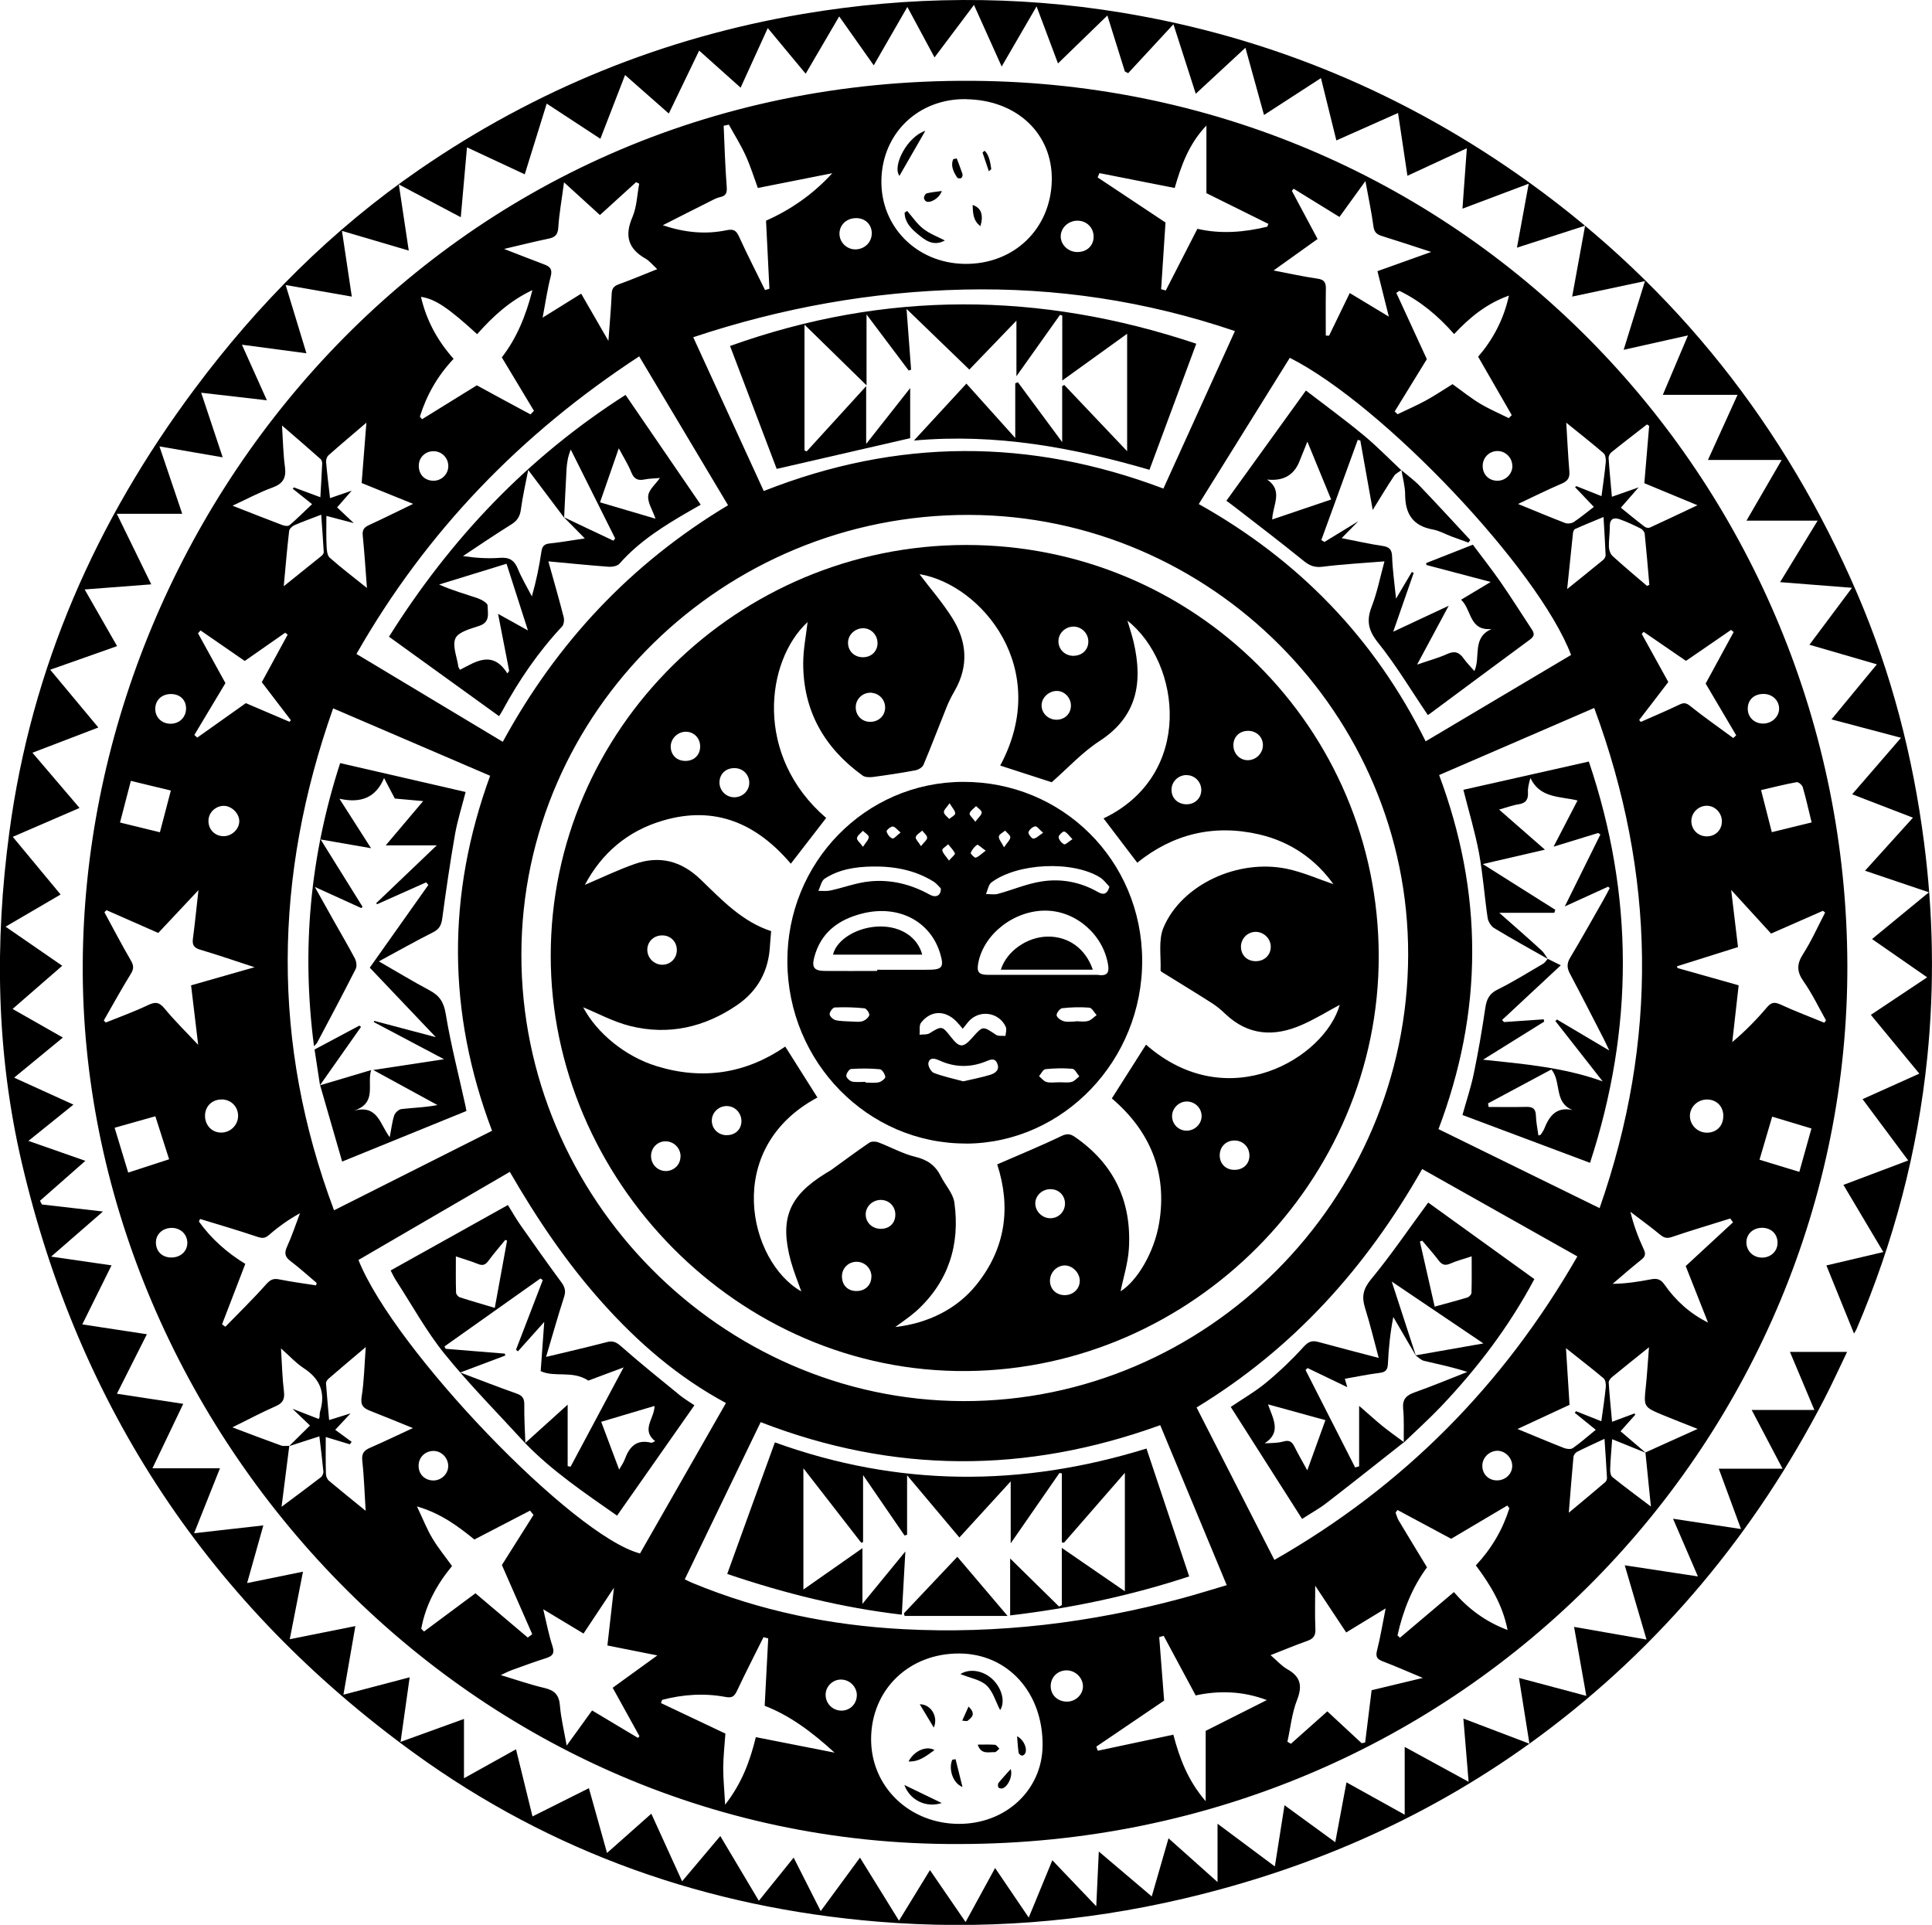 <?xml version="1.0" encoding="UTF-8"?>
<svg id="Ebene_1" xmlns="http://www.w3.org/2000/svg" viewBox="0 0 212.03 211.25">
  <path d="M105.2,202.38c-55.06.22-96.36-46.87-96.12-96.55.24-49.31,39.42-97.38,97.7-96.96,54.56.4,95.79,44.95,95.96,96.97.17,51.52-41.68,96.52-97.53,96.54ZM31.75,158.67c-.27,2.13-.54,4.26-.85,6.7,1.61-1.2,2.97-2.21,4.31-3.24.17-.13.3-.43.28-.64-.12-1.26-.28-2.51-.44-3.85-1.2.39-2.26.73-3.32,1.07.7-.69,1.39-1.38,2.29-2.26-.71-.68-1.37-1.31-1.92-1.84.88.34,1.88.73,2.88,1.12.07-.15.09-.18.09-.22.02-.21,0-.43.07-.63.59-2.02,0-3.54-1.77-4.7-.86-.56-1.57-1.34-2.53-2.19.11,1.78.14,3.25.32,4.69.1.83-.07,1.28-.88,1.64-1.58.69-3.1,1.51-4.78,2.33,1.89.71,3.61,1.37,5.34,1.99.27.1.61.03.91.04ZM180.57,159.41c1.85-.84,3.71-1.67,5.74-2.59-1.43-.57-2.62-1.02-3.79-1.51-2.16-.9-2.14-.9-1.89-3.2.14-1.31.21-2.63.34-4.25-1.51,1.22-2.79,2.23-4.05,3.27-.18.15-.39.41-.37.61.09,1.4.23,2.79.37,4.3.94-.35,1.7-.63,2.47-.92.02.05.05.1.07.15-.53.6-1.06,1.19-1.61,1.81.99.84,1.88,1.61,2.76,2.36-1.16-.47-2.33-.94-3.68-1.49-.09,1.26-.19,2.28-.22,3.3-.01.29.05.71.25.86,1.32,1.06,2.68,2.06,4.22,3.23-.22-2.16-.41-4.04-.6-5.93ZM105.67,153.77c26.74.08,48.8-22.02,48.87-48.96.07-26.43-21.67-48.22-48.18-48.3-26.98-.08-49.1,21.62-49.14,48.22-.05,26.72,21.92,48.95,48.45,49.04ZM36.56,77.74c-6.53,18.49-6.8,36.7.1,55.09,5.92-2.98,11.63-5.85,17.34-8.73-4.93-13.02-4.97-25.92-.21-38.96-5.73-2.46-11.39-4.89-17.23-7.4ZM75.15,173.33c.35.17.6.3.85.4,7.41,3.07,15.16,4.65,23.13,5.07,10.35.55,20.54-.68,30.55-3.38,1.63-.44,3.25-.95,4.95-1.45-2.49-5.98-4.91-11.81-7.3-17.56-14.76,5.35-29.28,5.31-43.85-.33-2.78,5.76-5.55,11.48-8.33,17.25ZM135.52,36.33c-9.77-3.31-19.64-4.78-29.76-4.55-10.12.23-19.97,2-29.68,5.23,2.62,5.73,5.18,11.3,7.74,16.88,14.66-5.79,29.17-5.82,43.86-.27,2.61-5.75,5.19-11.43,7.85-17.29ZM172.42,71.88c-3.57-9.42-20.66-27.46-30.87-32.61-3.32,5.33-6.65,10.67-9.99,16.05,10.98,6.15,19.31,14.75,24.9,26.04,5.4-3.21,10.69-6.35,15.96-9.48ZM175.55,132.59c6.45-18.45,6.16-36.65-.59-54.89-5.75,2.49-11.36,4.91-17.02,7.36,2.35,6.32,3.64,12.74,3.63,19.4,0,6.69-1.31,13.13-3.7,19.46,5.89,2.89,11.73,5.75,17.68,8.67ZM173.11,137.89c-5.77-3.25-11.39-6.42-17.03-9.59-6.14,10.8-14.1,19.68-24.76,26.17,2.81,5.5,5.64,11.06,8.54,16.73,14.16-8.08,25.12-19.16,33.25-33.31ZM55.95,128.61c-5.57,3.24-11.1,6.46-16.61,9.67,3.91,9.84,23.56,30.31,30.9,32.21,3.13-5.48,6.26-10.96,9.43-16.51-5.29-2.85-9.68-6.66-13.6-11.05-3.91-4.37-7.16-9.2-10.12-14.32ZM55.18,81.41c5.93-10.88,14.04-19.55,24.72-25.96-3.24-5.43-6.49-10.87-9.75-16.34-13,8.5-23.38,19.24-31.03,32.66,5.41,3.25,10.74,6.45,16.07,9.65ZM105.31,181.47c-5.54-.04-9.67,3.95-9.71,9.35-.03,5.24,4.17,9.32,9.61,9.35,5.15.02,9.15-3.69,9.21-8.56.07-5.82-3.79-10.1-9.11-10.14ZM106.04,10.88c-5.25-.08-9.23,3.74-9.31,8.92-.08,5.09,3.88,9.07,9.1,9.16,5.41.09,9.49-3.81,9.6-9.16.1-5.11-3.82-8.83-9.39-8.91ZM149.45,191.31c.12-.02.25-.05.37-.07.23-1.89.47-3.78.71-5.74,1.76-.42,3.56-.85,5.62-1.35-1.65-.69-3.01-1.29-4.4-1.82-.62-.23-.8-.5-.63-1.18.37-1.45.61-2.94.95-4.63-1.56.95-2.91,1.77-4.33,2.64-1.14-1.72-2.24-3.38-3.4-5.13,0,1.69-.05,3.21.02,4.72.04.74-.2,1.09-.87,1.33-1.32.47-2.62,1.01-4.05,1.57.69.59,1.2,1.18,1.83,1.54,1.46.82,1.69,1.81,1.08,3.37-.57,1.45-.72,3.05-1.06,4.59.13.08.26.15.38.23,1.33-1.18,2.65-2.36,4-3.56,1.27,1.18,2.52,2.34,3.76,3.49ZM72.12,29.53c-.51-.47-.85-.91-1.3-1.16-1.9-1.09-2.29-2.52-1.41-4.55.48-1.12.51-2.44.74-3.66-.11-.06-.23-.11-.34-.17-1.32,1.2-2.65,2.4-3.97,3.61-1.25-1.14-2.47-2.25-3.94-3.59-.25,1.89-.53,3.42-.63,4.96-.05.82-.38,1.09-1.11,1.23-1.54.32-3.07.71-4.84,1.12,1.61.62,2.99,1.17,4.38,1.69.65.24.95.52.74,1.32-.37,1.41-.57,2.86-.89,4.53,1.55-.97,2.86-1.78,4.23-2.63.98,1.7,1.91,3.31,2.99,5.18.14-1.92.29-3.54.36-5.17.02-.6.25-.85.8-1.05,1.33-.48,2.64-1.03,4.19-1.65ZM67.38,174.25c-1.23,1.84-2.28,3.43-3.34,5.03-1.46-.88-2.85-1.71-4.42-2.66.36,1.5.6,2.79,1.01,4.03.28.86-.03,1.12-.76,1.35-1.25.39-2.49.86-3.72,1.3-.36.13-.7.31-1.19.54,1.75.53,3.27,1.06,4.82,1.42,1.09.26,1.58.77,1.67,1.92.11,1.38.45,2.74.74,4.4,1.08-1.49,1.96-2.71,2.79-3.86,1.77,1.06,3.4,2.03,5.03,3.01.06-.06.12-.12.17-.18-.98-1.78-1.97-3.56-2.94-5.32,1.62-1.17,3.16-2.29,4.9-3.55-1.98-.4-3.68-.73-5.48-1.09.23-2.06.46-4.03.72-6.34ZM139.75,29.68c1.78.34,3.3.68,4.83.9.74.1.94.41.93,1.11-.03,1.71-.01,3.42-.01,5.14.12,0,.24,0,.36.01.75-1.55,1.51-3.1,2.27-4.68,1.41.85,2.74,1.65,4.29,2.59-.46-1.83-.85-3.4-1.25-4.99,1.93-.69,3.77-1.35,5.9-2.11-2.03-.66-3.7-1.22-5.39-1.74-.56-.17-.86-.4-.95-1.06-.21-1.59-.55-3.15-.88-4.98-1.09,1.5-1.99,2.75-2.85,3.94-1.77-1.09-3.4-2.1-5.03-3.1l-.19.24c.93,1.75,1.87,3.5,2.82,5.28-1.58,1.13-3.13,2.23-4.85,3.47ZM190.81,108.15c-.24,2.12-.47,4.17-.7,6.22,1.43-1.21,2.67-2.47,3.81-3.82.5-.59.87-.59,1.52-.29,1.56.72,3.18,1.33,4.77,1.98.06-.08.13-.16.19-.25-.81-1.44-1.52-2.94-2.47-4.29-.76-1.08-.75-1.91-.04-3.01.92-1.44,1.62-3.02,2.41-4.54-.08-.06-.16-.13-.24-.19-1.9.83-3.8,1.67-5.69,2.5-1.41-1.54-2.8-3.06-4.38-4.79.28,2.31.51,4.28.75,6.27-2.29.72-4.5,1.42-6.7,2.11.02.06.04.13.06.19,2.19.62,4.37,1.24,6.69,1.89ZM27.93,106.15c-2.18-.71-4.05-1.36-5.95-1.92-.68-.2-.9-.5-.81-1.2.23-1.7.39-3.4.61-5.34-1.59,1.69-3.02,3.22-4.41,4.7-1.95-.86-3.82-1.68-5.68-2.5-.08.08-.15.15-.23.23.96,1.76,1.88,3.54,2.89,5.27.33.56.36.93,0,1.5-1.03,1.67-1.98,3.4-2.96,5.11.07.07.15.15.22.22,1.54-.62,3.1-1.18,4.59-1.89.79-.38,1.24-.4,1.85.34,1.09,1.33,2.33,2.54,3.7,4-.28-2.34-.53-4.4-.78-6.53,2.26-.64,4.43-1.26,6.94-1.98ZM156.61,172.01c-1.59,2.15-2.63,4.72-3.24,7.47.09.09.18.17.27.26,1.96-1.66,3.92-3.32,5.92-5.01,1.53,1.78,3.43,3.24,5.89,4.16-.54-2.77-1.89-4.96-3.48-7.09,1.72-1.84,2.94-3.92,3.68-6.27-.08-.1-.16-.2-.23-.3-2.08,1.23-4.17,2.47-6.16,3.65-1.94-1.04-3.92-2.1-5.89-3.16-.07.1-.14.19-.21.29.11.29.18.6.34.86,1,1.67,2.01,3.33,3.12,5.16ZM58.55,166.26c-.13-.16-.26-.31-.38-.47-2.02,1.05-4.04,2.1-6.11,3.17-1.78-1.45-3.69-2.88-6.3-3.63.63,1.32,1.07,2.45,1.68,3.48.63,1.06,1.42,2.02,2.17,3.06-1.67,2.02-2.9,4.27-3.38,6.88.1.1.2.2.3.31,1.91-1.42,3.83-2.84,5.65-4.2,1.84,1.55,3.79,3.2,5.74,4.86.16-.12.33-.25.49-.37-1.13-2.57-2.26-5.14-3.33-7.59,1.14-1.8,2.3-3.65,3.47-5.5ZM52.37,36.68c-3.18-2.91-4.63-3.88-6.17-4.1.6,2.6,1.83,4.84,3.58,6.8-1.79,1.9-2.96,4-3.7,6.34.08.1.16.2.24.29,2.03-1.26,4.06-2.51,6.01-3.72,1.94,1.06,3.91,2.13,5.89,3.19.13-.13.25-.26.38-.39-1.16-1.93-2.32-3.85-3.53-5.87,1.62-2.07,2.65-4.57,3.36-7.38-2.5,1.18-4.36,2.91-6.06,4.83ZM159.59,36.67c-1.74-1.98-3.68-3.62-6.01-4.75-.11.07-.23.15-.34.22,1.12,2.43,2.23,4.85,3.35,7.28-1.11,1.81-2.32,3.77-3.53,5.74.11.1.21.2.32.3,1.04-.5,2.1-.96,3.11-1.51,1.02-.56,1.98-1.21,2.92-1.79,1.03.74,1.98,1.51,3.01,2.13,1.01.61,2.1,1.07,3.16,1.6.11-.11.22-.22.33-.33-1.21-2.1-2.42-4.21-3.69-6.41,1.57-1.82,2.79-4.02,3.38-6.71-2.46.88-4.3,2.39-6.01,4.22ZM132.42,13.76c-1.93,1.99-2.8,4.43-3.5,6.87-2.84-.56-5.55-1.1-8.26-1.63-.07.16-.13.31-.2.47,2.52,1.68,5.05,3.35,7.45,4.95-.16,2.42-.32,4.87-.48,7.32.17.05.34.09.51.14,1.15-2.25,2.31-4.49,3.47-6.77,2.57.6,5.13.38,7.67-.23.04-.1.08-.21.12-.31-2.3-1.14-4.6-2.28-6.8-3.37v-7.44ZM79.99,13.68c-.19.04-.38.08-.57.12.1,2.21.16,4.43.33,6.64.05.63,0,1.02-.67,1.18-.27.06-.55.17-.8.3-1.85.93-3.7,1.86-5.54,2.8,2.4.81,4.71,1.03,7.03.54.84-.17,1.07.12,1.38.8.89,1.95,1.87,3.85,2.81,5.77.16-.05.32-.09.48-.14-.12-2.46-.24-4.91-.37-7.47,2.66-1.18,5.15-2.88,7.27-5.21-2.74.54-5.47,1.08-8.17,1.62-.45-1.23-.83-2.46-1.36-3.61-.53-1.15-1.21-2.23-1.82-3.34ZM72.66,186.56c-.04.12-.08.24-.12.35,2.35,1.11,4.7,2.23,7.07,3.35-.08,1.21-.23,2.48-.24,3.76,0,1.25.13,2.5.21,4.04,1.86-2.38,2.74-4.83,3.37-7.41,2.82.56,5.6,1.1,8.64,1.7-2.49-2.28-4.95-4.1-7.67-5.14.14-2.58.26-4.99.39-7.4-.17-.04-.35-.09-.52-.13-.97,1.95-1.97,3.9-2.9,5.87-.29.61-.53.83-1.26.69-2.34-.44-4.67-.28-6.97.32ZM120.32,191.7c.05.15.11.29.16.44,2.73-.58,5.46-1.16,8.29-1.76.68,2.57,1.58,5.02,3.55,7.3v-7.72c2.23-1.12,4.47-2.25,6.71-3.38-2.66-1-5.27-1.06-7.81-.51-1.2-2.23-2.36-4.38-3.51-6.54-.16.05-.33.1-.49.14.19,2.42.38,4.83.54,6.97-2.52,1.71-4.98,3.37-7.43,5.04ZM36.99,55.68c.61.58,1.15,1.08,1.84,1.73-1.04-.27-1.88-.49-3.01-.79,0,1.25-.03,2.27.02,3.29.02.44.06,1.04.34,1.29,1.25,1.11,2.59,2.12,4.09,3.33-.16-2.14-.28-3.95-.46-5.75-.06-.6.12-.89.66-1.14,1.61-.74,3.19-1.53,4.87-2.34-1.93-.78-3.79-1.53-5.65-2.29.17-2.16.33-4.22.52-6.62-1.54,1.32-2.87,2.43-4.16,3.58-.18.16-.29.51-.26.76.11,1.27.27,2.53.43,3.94.79-.27,1.47-.51,2.38-.82-.62.7-1.08,1.23-1.6,1.83ZM38.59,158.24c-.07.09-.13.18-.2.27-.82-.25-1.64-.5-2.64-.8,0,1.52-.02,2.79.02,4.06,0,.26.15.59.34.75,1.26,1.06,2.55,2.09,4.02,3.29-.13-2.04-.18-3.78-.37-5.51-.09-.81.21-1.13.88-1.42,1.54-.67,3.05-1.4,4.67-2.15-1.65-.67-3.16-1.3-4.68-1.89-.75-.29-1.09-.61-.94-1.55.27-1.7.3-3.44.45-5.45-1.49,1.26-2.79,2.35-4.07,3.46-.15.13-.31.36-.29.53.09,1.3.22,2.59.34,4.02.83-.26,1.49-.46,2.35-.73-.61.66-1.06,1.14-1.68,1.8.65.47,1.22.89,1.79,1.31ZM190.19,134.15c-.1-.14-.2-.28-.3-.42-2.13.67-4.27,1.3-6.38,2.02-.56.19-.87.12-1.31-.24-1.06-.88-2.18-1.68-3.27-2.52.35,1.46.86,2.81,1.46,4.11.25.53.17.81-.27,1.16-1.07.85-2.1,1.75-3.14,2.64,1.46-.02,2.82-.23,4.18-.49.65-.13,1.08-.05,1.51.57,1.22,1.75,2.78,3.17,4.78,4.17-.84-2.13-1.68-4.26-2.45-6.2,1.77-1.64,3.48-3.21,5.18-4.79ZM34.69,141.07c.02-.09.04-.18.06-.27-.95-.8-1.87-1.64-2.86-2.39-.63-.47-.71-.9-.38-1.61.54-1.18.95-2.43,1.41-3.65-1.28.71-2.38,1.5-3.4,2.39-.45.39-.76.37-1.3.19-2.07-.7-4.17-1.31-6.26-1.95-.04.09-.09.19-.13.28,1.37,1.92,3.11,3.44,5.09,4.65-.86,2.24-1.71,4.43-2.55,6.63.12.09.24.18.36.27,1.5-1.54,3.05-3.05,4.48-4.66.45-.5.78-.67,1.42-.54,1.35.27,2.71.45,4.07.66ZM190.26,69.37c-.09-.08-.19-.16-.28-.24-1.67,1.15-3.34,2.3-4.95,3.4-1.57-1.08-3.11-2.14-4.65-3.19-.07.08-.14.16-.2.24.97,1.77,1.95,3.53,2.91,5.27-1.07,1.4-2.13,2.79-3.2,4.17.06.07.12.14.18.21,1.42-.63,2.85-1.23,4.24-1.9.48-.23.74-.2,1.18.15,1.53,1.23,3.15,2.35,4.73,3.52.11-.1.21-.2.32-.3-1.14-1.93-2.28-3.86-3.35-5.68,1.02-1.89,2.05-3.77,3.07-5.65ZM31.77,79.23l.15-.19c-1.09-1.42-2.17-2.84-3.19-4.17.97-1.78,1.91-3.5,2.84-5.22-.09-.07-.18-.14-.27-.21-1.5,1.05-3.01,2.1-4.44,3.1-1.66-1.15-3.25-2.25-4.85-3.35-.09.1-.19.21-.28.31,1.02,1.86,2.05,3.71,3.01,5.47-1.14,1.9-2.27,3.8-3.41,5.69.11.1.21.19.32.29,1.78-1.26,3.56-2.52,5.33-3.78,1.54.66,3.16,1.35,4.78,2.04ZM177.88,55.72c.9.73,1.75,1.43,2.62,2.09.14.11.42.16.57.09,1.7-.78,3.38-1.58,5.22-2.45-2.06-.85-3.94-1.63-5.83-2.42.18-2.15.36-4.22.53-6.29-.08-.05-.16-.11-.24-.16-1.31,1.02-2.62,2.02-3.91,3.06-.17.14-.32.43-.3.65.09,1.37.23,2.73.36,4.23,1.02-.36,1.87-.66,2.93-1.03-.74.85-1.32,1.51-1.94,2.22ZM172.25,154.18c-1.96.91-3.78,1.75-5.71,2.65,1.83.75,3.46,1.44,5.11,2.09.29.11.74.16.96.01.78-.54,1.5-1.18,2.52-2.01-.82-.66-1.56-1.27-2.31-1.87.05-.06.1-.11.15-.17.9.36,1.8.71,2.77,1.1.19-1.36.37-2.55.49-3.75.03-.32-.03-.78-.24-.96-1.29-1.09-2.64-2.12-4.13-3.31.14,2.22.27,4.23.39,6.21ZM35.16,54.56c.07-1.31.15-2.51.2-3.71,0-.16-.07-.37-.18-.47-1.32-1.17-2.65-2.32-4.23-3.68.11,1.73.13,3.14.32,4.53.16,1.2-.19,1.85-1.37,2.28-1.44.52-2.8,1.26-4.38,1.99,1.98.77,3.72,1.47,5.48,2.13.23.09.62.14.77.01.77-.65,1.49-1.37,2.48-2.31-.78-.62-1.45-1.16-2.12-1.69.04-.05.08-.1.12-.15.92.34,1.84.68,2.91,1.08ZM174.91,55.62c-.7-.74-1.38-1.44-2.05-2.15.04-.04.08-.08.13-.12.9.35,1.79.71,2.77,1.1.18-1.37.36-2.57.47-3.76.03-.32-.04-.78-.25-.96-1.28-1.1-2.61-2.14-4.09-3.34.12,1.93.2,3.63.34,5.32.06.71-.15,1.07-.82,1.36-1.59.68-3.14,1.45-4.81,2.24,1.82.74,3.48,1.44,5.17,2.09.27.1.71.05.95-.11.76-.51,1.47-1.1,2.2-1.66ZM12.58,123.77c.5,1.65.98,3.23,1.49,4.92,1.52-.49,2.97-.97,4.49-1.46-.53-1.65-1.01-3.15-1.51-4.72-1.54.43-2.96.83-4.47,1.26ZM194.49,122.55c-.47,1.6-.92,3.12-1.39,4.73,1.48.45,2.88.88,4.37,1.33.45-1.62.87-3.14,1.33-4.76-1.45-.44-2.79-.84-4.31-1.3ZM13.17,90.27c1.51.37,2.91.71,4.38,1.07.41-1.56.79-3.03,1.2-4.58-1.52-.37-2.92-.71-4.39-1.06-.4,1.55-.78,2.99-1.19,4.58ZM198.82,90.26c-.34-1.39-.62-2.64-.97-3.86-.07-.24-.47-.59-.66-.56-1.28.23-2.54.55-3.92.87.41,1.61.79,3.1,1.18,4.62,1.52-.37,2.89-.71,4.37-1.07ZM180.76,64.3c.09-.04.17-.07.25-.11-.16-1.87-.32-3.74-.51-5.61-.02-.2-.23-.46-.41-.56-.76-.38-1.53-.75-2.33-1.03-.64-.23-1.1-.07-1.09.78.01.75-.12,1.49-.1,2.24.01.35.16.79.41,1.02,1.23,1.12,2.51,2.19,3.77,3.27ZM35.24,56.49c-1.16.45-2.06.77-2.93,1.15-.25.11-.56.41-.58.65-.23,1.96-.39,3.93-.59,6.05,1.43-1.15,2.78-2.23,4.13-3.32.13-.1.27-.29.26-.43-.07-1.32-.18-2.65-.28-4.11ZM172.17,166.02c1.45-1.21,2.72-2.27,3.98-3.34.12-.1.22-.32.21-.47-.07-1.36-.17-2.72-.27-4.3-1.18.55-2.11.97-3.02,1.43-.18.09-.37.36-.39.57-.18,1.94-.33,3.88-.51,6.11ZM171.99,64.65c1.42-1.15,2.69-2.16,3.94-3.19.15-.12.29-.36.28-.54-.05-1.3-.14-2.6-.23-4.18-1.2.5-2.17.89-3.12,1.32-.12.05-.21.28-.23.43-.21,1.97-.41,3.94-.64,6.16ZM24.34,120.67c-1.05-.02-1.83.73-1.84,1.77-.01,1.05.75,1.86,1.77,1.86,1.01,0,1.84-.8,1.86-1.8.02-1.02-.75-1.82-1.79-1.84ZM189.13,122.46c-.01-1.06-.77-1.8-1.81-1.79-1.02.01-1.85.81-1.86,1.79,0,1.03.86,1.87,1.91,1.85,1.05-.02,1.77-.78,1.75-1.84ZM120.02,25.96c0-.97-.76-1.73-1.75-1.74-1.02-.02-1.89.8-1.86,1.77.03.92.86,1.68,1.84,1.67,1.04,0,1.78-.71,1.77-1.69ZM95.68,25.62c-.01-1.01-.75-1.71-1.78-1.68-1.03.03-1.78.76-1.77,1.72,0,.95.83,1.74,1.79,1.71.99-.03,1.76-.8,1.75-1.76ZM118.85,185.05c-.02-.94-.85-1.74-1.81-1.73-1,.01-1.75.78-1.73,1.77.02.98.81,1.69,1.84,1.66.93-.02,1.72-.81,1.7-1.7ZM94.04,186.08c0-.97-.8-1.76-1.77-1.75-.89.01-1.63.74-1.66,1.61-.03.98.73,1.78,1.71,1.8.94.02,1.71-.73,1.71-1.67ZM195.25,77.73c-.03-.92-.8-1.6-1.78-1.57-1.02.03-1.68.69-1.66,1.66.02.94.77,1.62,1.74,1.59.96-.03,1.72-.79,1.7-1.68ZM195.08,136.41c.01-.96-.68-1.65-1.67-1.66-1-.01-1.74.66-1.75,1.59,0,.94.72,1.66,1.68,1.68.98.02,1.73-.68,1.74-1.6ZM20.56,136.42c0-.94-.72-1.65-1.7-1.66-1,0-1.75.68-1.75,1.6,0,.98.69,1.65,1.69,1.65,1.01,0,1.75-.67,1.76-1.6ZM26.26,90.17c.03-.87-.82-1.72-1.69-1.73-.89,0-1.65.7-1.69,1.57-.05.96.64,1.72,1.59,1.76.92.04,1.76-.72,1.79-1.61ZM187.32,91.79c.98,0,1.68-.74,1.65-1.71-.03-.9-.77-1.64-1.64-1.65-.93-.01-1.71.76-1.71,1.68,0,.95.75,1.69,1.7,1.68ZM20.42,77.72c-.02-.93-.68-1.55-1.66-1.55-1.01,0-1.72.67-1.72,1.63,0,.95.74,1.65,1.72,1.63.97-.02,1.67-.75,1.66-1.7ZM165.97,51.11c-.02-.9-.76-1.62-1.64-1.61-.94.01-1.65.78-1.61,1.72.04.93.75,1.57,1.67,1.54.9-.03,1.61-.78,1.59-1.66ZM164.35,159.22c-.92,0-1.7.78-1.67,1.69.02.92.72,1.58,1.65,1.56.92-.02,1.64-.73,1.63-1.6,0-.87-.77-1.65-1.62-1.65ZM47.61,49.52c-.92-.02-1.64.67-1.65,1.58-.01.96.62,1.63,1.56,1.66.9.03,1.66-.68,1.68-1.57.02-.91-.69-1.65-1.58-1.67ZM49.19,160.85c-.03-.9-.78-1.63-1.65-1.61-.92.02-1.61.73-1.6,1.64,0,.93.69,1.6,1.63,1.6.89,0,1.65-.76,1.62-1.63Z"/>
  <path d="M161.18,195.61c-.2-2.46-.39-4.64-.58-7,2.4.91,4.67,1.78,7.25,2.76-.4-2.52-.77-4.79-1.15-7.22,2.45.65,4.83,1.29,7.39,1.97-.46-2.6-.88-4.99-1.34-7.57,2.67.47,5.17.9,7.95,1.39-.81-2.77-1.57-5.36-2.39-8.15,2.72.41,5.3.8,8.03,1.22-.92-2.13-1.79-4.14-2.73-6.33,2.5.38,4.86.74,7.46,1.13-.85-2.3-1.64-4.43-2.44-6.62h7c-1.14-2.16-2.23-4.25-3.39-6.45h6.88c-.9-2.14-1.74-4.15-2.68-6.37h6.27c-.82,1.7-1.61,3.45-2.49,5.15-7.61,14.69-17.91,27.14-31.21,37-11.77,8.72-24.9,14.52-39.14,17.86-11.05,2.59-22.23,3.45-33.53,2.52-18.65-1.54-35.77-7.52-50.93-18.53C23.06,176.14,8.67,154.5,2.39,127.61c-2.8-11.99-3-24.12-1.36-36.31,2.42-18.04,9.49-34.08,20.32-48.6,6.96-9.34,15.08-17.49,24.67-24.09,12.76-8.78,26.81-14.49,42.1-17.08,11.66-1.97,23.35-2.06,35-.14,16.32,2.69,31.21,8.94,44.64,18.59,16.24,11.68,28.19,26.85,36.08,45.2,3.74,8.7,6.09,17.82,7.31,27.22,1.02,7.85,1.16,15.7.37,23.57-1.05,10.38-3.69,20.35-7.79,29.94-.05.12-.13.22-.26.44-1.03-2.53-2.01-4.96-3.03-7.47,2.05-.48,4.05-.95,6.25-1.47-1.49-2.51-2.91-4.89-4.38-7.37,2.35-.89,4.63-1.74,7.11-2.68-1.72-2.3-3.32-4.46-5.01-6.73,2.07-.93,4.09-1.83,6.23-2.8-1.8-2.18-3.53-4.28-5.32-6.45,2.04-1.36,4.04-2.69,6.18-4.12-2.06-1.43-4-2.78-6.05-4.2,2.06-1.69,4.05-3.33,6.24-5.13-2.42-.82-4.65-1.57-7.01-2.37,1.75-1.94,3.45-3.82,5.26-5.82-2.26-.87-4.4-1.69-6.67-2.57,1.78-2.06,3.51-4.06,5.36-6.2-2.61-.69-5.05-1.34-7.63-2.02,1.66-2.01,3.25-3.95,4.98-6.04-2.5-.73-4.87-1.41-7.4-2.15,1.53-2.05,3-4.01,4.67-6.25-2.75-.22-5.22-.41-7.89-.62,1.4-2.29,2.72-4.45,4.12-6.75h-7.81c1.33-2.29,2.55-4.4,3.86-6.66h-8.09c1.08-2.39,2.12-4.67,3.25-7.15h-8.2c.95-2.25,1.8-4.27,2.76-6.52-2.43.54-4.68,1.04-7.06,1.58.78-2.52,1.51-4.87,2.34-7.54-2.81.6-5.32,1.13-7.99,1.7.46-2.55.91-5.01,1.42-7.78-2.6.84-4.97,1.61-7.48,2.41.42-2.3.83-4.52,1.29-7.02-2.52.95-4.85,1.82-7.27,2.74.16-2.18.31-4.29.48-6.63-2.27,1.05-4.35,2.01-6.52,3.02-.35-2.32-.68-4.55-1.03-6.89-2.33,1.04-4.5,2-6.77,3.01-.55-2.25-1.09-4.44-1.69-6.84-2.15,1.39-4.19,2.71-6.25,4.05-.67-2.43-1.33-4.81-2.04-7.38-1.9,1.76-3.64,3.38-5.45,5.05-.8-2.5-1.58-4.94-2.45-7.63-1.79,1.93-3.38,3.65-4.97,5.37-.12-.06-.24-.12-.36-.19-.63-2.03-1.27-4.07-1.92-6.14-1.84,1.78-3.59,3.48-5.42,5.26-.77-2.06-1.51-4.04-2.35-6.26-1.32,2.28-2.53,4.36-3.83,6.6-1.04-2.31-1.99-4.44-3.04-6.76-1.49,1.98-2.87,3.81-4.33,5.76-.99-1.83-1.93-3.59-2.98-5.54-1.26,2.18-2.44,4.23-3.69,6.41-1.26-1.79-2.48-3.51-3.79-5.37-1.25,2.13-2.43,4.16-3.68,6.29-1.38-1.65-2.69-3.24-4.16-5.01-1.05,2.3-2.05,4.5-2.98,6.54-1.51-1.34-3.01-2.69-4.55-4.07-1.06,2.2-2.16,4.49-3.33,6.91-1.6-1.41-3.13-2.76-4.8-4.23-.92,2.37-1.79,4.63-2.71,7-1.96-1.28-3.85-2.52-5.89-3.86-.82,2.65-1.6,5.14-2.41,7.76-2.12-.99-4.19-1.96-6.34-2.96-.23,2.61-.45,5.08-.68,7.67-2.28-1.21-4.41-2.33-6.8-3.6.38,2.55.72,4.82,1.09,7.26-2.48-.73-4.81-1.41-7.33-2.16.37,2.47.71,4.76,1.08,7.21-2.43-.43-4.72-.83-7.26-1.27.78,2.57,1.5,4.93,2.28,7.49-2.39-.32-4.66-.62-7.08-.94.93,2.06,1.79,3.99,2.74,6.1-2.5-.29-4.78-.55-7.21-.83.79,2.37,1.53,4.61,2.36,7.09-2.39-.41-4.57-.79-6.94-1.2.86,2.54,1.67,4.94,2.5,7.4h-7.18c1.25,2.56,2.49,5.1,3.78,7.74-2.48.19-4.81.37-7.31.56,1.2,2.09,2.35,4.11,3.56,6.22-2.46.87-4.82,1.7-7.34,2.59,1.78,2.14,3.48,4.18,5.28,6.34-2.47.95-4.77,1.83-7.23,2.77,1.75,2.06,3.43,4.02,5.17,6.06-2.47,1.07-4.81,2.08-7.33,3.17,1.79,2.15,3.48,4.2,5.25,6.33-2.01,1.18-3.97,2.32-6.04,3.53,2.11,1.45,4.12,2.84,6.22,4.29-1.84,1.6-3.6,3.13-5.45,4.74,1.87,1.06,3.64,2.07,5.52,3.14-1.81,1.49-3.51,2.88-5.35,4.4,2.21,1.01,4.26,1.94,6.51,2.96-1.66,1.34-3.22,2.59-4.94,3.98,2.07.72,3.98,1.39,6.25,2.19-1.78,1.56-3.38,2.97-4.98,4.38l.21.41c2.12.24,4.24.49,6.7.77-1.97,1.71-3.75,3.26-5.69,4.95,2.26.33,4.35.63,6.63.96-1.08,2.18-2.13,4.29-3.21,6.48,2.38.36,4.66.71,7.09,1.08-1.1,2.18-2.16,4.29-3.29,6.53,2.44.37,4.78.73,7.28,1.11-1.13,2.37-2.22,4.64-3.38,7.07h7.41c-.96,2.42-1.85,4.65-2.84,7.13,2.59-.29,4.97-.56,7.6-.86-.6,2.15-1.17,4.17-1.78,6.33,2.01-.41,3.98-.81,6.13-1.25-.48,2.47-.95,4.85-1.45,7.41,2.44-.49,4.75-.95,7.2-1.44-.43,2.5-.85,4.89-1.31,7.53,2.48-.65,4.79-1.26,7.27-1.91-.33,2.34-.64,4.57-1,7.09,2.42-.88,4.66-1.69,6.96-2.52v6.51c1.9-1.06,3.72-2.07,5.71-3.18.6,2.46,1.19,4.85,1.81,7.37,2.06-1.03,4.07-2.04,6.19-3.1.66,2.34,1.29,4.62,1.99,7.11,1.66-1.47,3.21-2.85,4.86-4.31,1.12,2.46,2.21,4.86,3.38,7.42,1.45-1.71,2.79-3.3,4.19-4.97,1.42,2.39,2.79,4.7,4.23,7.11,1.29-1.6,2.49-3.08,3.82-4.74,1,1.98,1.95,3.85,2.97,5.87,1.45-1.98,2.83-3.86,4.31-5.87,1.43,2.32,2.81,4.53,4.28,6.92,1.16-1.9,2.24-3.66,3.4-5.55,1.32,1.92,2.57,3.75,3.91,5.7,1.11-2.04,2.15-3.93,3.24-5.93,1.24,1.83,2.41,3.55,3.69,5.44.88-2.14,1.7-4.14,2.59-6.29,1.6,1.68,3.11,3.26,4.82,5.05.1-2.07.18-3.91.28-6.01,2.04,1.73,3.89,3.3,5.81,4.93.61-2.11,1.2-4.15,1.84-6.38,1.8,1.6,3.5,3.12,5.38,4.8v-6.4c2.23,1.67,4.2,3.13,6.29,4.69.36-2.28.7-4.43,1.06-6.72,1.9,1.39,3.68,2.68,5.57,4.06.42-2.22.8-4.31,1.23-6.57,2.09,1.16,4.1,2.28,6.39,3.55v-7.44c2.44,1.33,4.63,2.53,7.05,3.85Z"/>
  <path d="M105.99,59.81c25.06-.03,45.27,20.06,45.32,45.07.06,24.8-20.49,45.35-45.16,45.59-25.23.25-45.72-21.1-45.71-45.59,0-24.81,20.47-45.04,45.55-45.07ZM100.93,63.04c1.12,1.49,2.48,3.04,3.57,4.77,1.61,2.56,1.84,5.26.28,7.99-.34.59-.65,1.19-.9,1.82-.85,2.1-1.65,4.23-2.53,6.32-.12.28-.56.54-.89.6-1.53.29-3.08.52-4.63.73-.38.05-.88.05-1.17-.16-4.19-3.03-6.52-7.09-6.51-12.32,0-1.54.32-3.07.48-4.52-4.61,4.27-5.9,14.68,2.04,21.5-1.29,1.67-2.58,3.34-3.88,5.02-3.74-4.4-8.3-6.43-14.05-4.73-3.89,1.14-6.72,3.6-8.55,7.05,1.82-.77,3.61-1.64,5.47-2.29,2.74-.96,5.13-.33,7.24,1.71,2.32,2.24,4.56,4.63,7.73,5.66-.05.61-.1,1.1-.13,1.6-.14,2.75-1.33,4.94-3.57,6.49-3.58,2.46-7.54,3.38-11.78,2.32-1.84-.46-3.57-1.41-5.15-2.05,1.49,2.8,4.57,5.39,8.1,6.47,5.03,1.54,9.77.8,14.08-2.16,1.2,1.9,2.36,3.74,3.53,5.59-10.49,5.62-7.51,18.03-1.77,21.28-.37-1.05-.83-2.16-1.15-3.32-1.25-4.63-.24-7.13,3.81-9.63.21-.13.43-.25.64-.39,1.38-1,2.75-2.02,4.16-2.98.24-.16.7-.15.99-.04,1.36.51,2.66,1.25,4.06,1.59,1.33.32,2.21.94,2.8,2.13.49.98,1.35,1.88,1.49,2.89.64,4.62-.64,8.68-4.15,11.88-.71.64-1.52,1.17-2.34,1.78,3.63-.41,6.77-2.01,8.85-4.57,3.32-4.07,3.85-8.64,2.34-13.28,2.43-1.06,4.76-2.01,7.02-3.1.62-.3.99-.27,1.51.09,4.31,2.97,6.24,7.11,5.92,12.27-.1,1.6-.61,3.17-.91,4.67,1.82-1.14,3.69-4.26,4.23-7.48.94-5.62-1.06-10.18-5.19-13.69,1.3-2.04,2.52-3.97,3.75-5.9,9.04,7.93,19.65,1.4,21.26-4.37-1.28.68-2.67,1.55-4.16,2.2-3.02,1.33-5.88,1.19-8.4-1.21-.46-.44-.96-.86-1.5-1.2-1.7-1.09-3.43-2.13-5.14-3.2-.17-.11-.46-.24-.46-.36.06-1.58-.26-3.34.32-4.71,1.99-4.71,8.15-7.57,13.54-6.45,1.8.38,3.52,1.15,5.11,1.69-1.93-2.7-4.66-4.65-8.13-5.46-4.99-1.16-9.49-.05-13.4,3.1-1.26-1.66-2.48-3.26-3.7-4.86,9.96-4.77,8.52-17.03,2.62-21.71.24.83.51,1.6.69,2.39,1.01,4.38.41,8.13-3.75,10.83-1.91,1.24-3.5,2.99-5.25,4.52-1.77-.57-3.71-1.2-5.65-1.83,5.71-10.63-2.04-19.83-8.81-21ZM135.48,128.39c.96,0,1.64-.64,1.64-1.56,0-.96-.72-1.68-1.68-1.66-.92.02-1.58.7-1.58,1.63,0,.93.67,1.59,1.61,1.59ZM118.5,140.53c-.02-.86-.8-1.64-1.63-1.65-.9,0-1.66.79-1.64,1.72.02.91.72,1.56,1.66,1.54.93-.02,1.63-.73,1.61-1.61ZM80.56,87.5c.92.01,1.66-.69,1.67-1.58,0-.91-.69-1.61-1.61-1.62-.96-.01-1.64.62-1.66,1.55-.02.89.71,1.64,1.6,1.65ZM95.64,140.08c-.02-.9-.75-1.61-1.65-1.6-.91.01-1.61.73-1.59,1.64.02.96.67,1.59,1.63,1.57.95-.01,1.62-.69,1.6-1.61ZM74.69,126.95c.02-.9-.68-1.65-1.57-1.69-.91-.04-1.64.65-1.67,1.57-.02.91.66,1.65,1.56,1.69.91.03,1.66-.67,1.67-1.57ZM130.23,85.06c-.91,0-1.64.7-1.66,1.59-.02.92.66,1.6,1.61,1.62.94.02,1.65-.65,1.66-1.56,0-.9-.72-1.64-1.61-1.64ZM130.28,124.09c.9-.03,1.63-.79,1.59-1.66-.03-.89-.8-1.58-1.7-1.54-.84.04-1.54.77-1.54,1.61,0,.9.75,1.62,1.65,1.59ZM72.62,102.66c-.92.02-1.61.74-1.58,1.63.03.89.78,1.6,1.67,1.59.91-.02,1.59-.74,1.57-1.66-.02-.91-.74-1.59-1.65-1.56ZM137.82,105.49c.95,0,1.65-.68,1.64-1.59,0-.88-.75-1.62-1.64-1.63-.9,0-1.62.72-1.63,1.62,0,.94.67,1.6,1.62,1.6ZM138.6,81.77c0-.9-.73-1.58-1.66-1.56-.95.02-1.6.69-1.58,1.62.02.92.74,1.63,1.63,1.6.89-.03,1.62-.78,1.61-1.66ZM76.84,81.88c-.02-.92-.74-1.61-1.64-1.57-.89.04-1.61.8-1.59,1.66.02.93.7,1.56,1.66,1.54.95-.02,1.59-.69,1.57-1.63ZM117.84,71.97c.95-.01,1.63-.7,1.6-1.61-.02-.89-.79-1.62-1.67-1.59-.91.03-1.63.76-1.61,1.65.02.89.75,1.57,1.68,1.56ZM79.71,124.58c.96.03,1.65-.61,1.66-1.53,0-.9-.69-1.64-1.58-1.66-.89-.03-1.66.69-1.67,1.57-.02.89.67,1.6,1.6,1.63ZM116.88,132.11c.01-.91-.69-1.61-1.6-1.6-.92,0-1.66.71-1.66,1.57,0,.86.75,1.61,1.63,1.62.9.01,1.62-.69,1.63-1.6ZM96.3,70.59c.02-.9-.71-1.66-1.6-1.64-.86.01-1.6.7-1.63,1.52-.04.92.63,1.63,1.57,1.66.95.03,1.65-.61,1.67-1.54ZM95.7,76.03c-.9-.09-1.71.56-1.78,1.46-.07.89.52,1.62,1.38,1.72.94.1,1.73-.49,1.83-1.38.1-.9-.54-1.7-1.44-1.79ZM98.26,133.33c.02-.92-.68-1.64-1.6-1.64-.86,0-1.61.67-1.65,1.5-.05.9.64,1.63,1.57,1.67.98.04,1.66-.57,1.68-1.52ZM117.53,77.43c0-.86-.7-1.59-1.53-1.6-.89-.01-1.69.73-1.69,1.59,0,.88.76,1.59,1.67,1.57.9-.02,1.55-.67,1.55-1.56Z"/>
  <path d="M35.12,119.11c1.8-.53,3.6-1.07,5.61-1.67-.48,1.63.69,3.63-1.91,4.46,2.67-.71,2.87,1.52,3.95,2.9.18-.9.26-1.67.49-2.38.1-.3.49-.66.79-.7,1.29-.15,2.6-.18,3.96-.44-2.26-1.23-4.51-2.47-7.05-3.85,2.66-.4,5.07-.77,7.77-1.18-2.7-1.43-5.21-2.75-7.71-4.08.02-.04.03-.09.05-.13,2.15.57,4.3,1.14,6.76,1.79-2.58-2.72-4.95-5.22-7.25-7.63,2.19-3.09,4.31-6.08,6.43-9.08l-.25-.28c-1.79.8-3.58,1.6-5.38,2.4-.03-.04-.06-.08-.09-.12,2.17-2.07,4.33-4.14,6.64-6.34h-5.6c1.38-1.63,2.67-3.16,4.11-4.86-1.11-.1-2.04-.18-3.11-.28-.29-.56-.67-1.28-1.18-2.25-.9,2.14-2.52,2.8-4.9,2.27,1.27,1.99,2.33,3.65,3.47,5.43-1.85-.32-3.56-.62-5.53-.96,1.63,2.61,3.12,5,4.6,7.39-.05.05-.09.1-.14.14-1.6-.73-3.19-1.45-5.1-2.32.77,1.38,1.38,2.47,1.99,3.56.8,1.43,1.64,2.84,2.4,4.28.17.32.25.85.1,1.15-1.38,2.73-2.82,5.43-4.25,8.13-.05.09-.14.15-.33.36-1.39-10.63-.43-20.88,2.87-31.07,4.6,1.06,9.13,2.1,13.77,3.17-.41,1.62-.9,3.13-1.17,4.68-.53,3.04-.98,6.1-1.39,9.17-.1.74-.31,1.2-1.02,1.55-1.96.99-3.88,2.07-5.94,3.19,1.92,1.1,3.72,2.2,5.58,3.19,1.09.58,1.55,1.3,1.76,2.59.56,3.39,1.43,6.73,2.17,10.1.03.14.05.27.1.54-4.49,1.83-8.98,3.66-13.64,5.55-.84-2.9-1.63-5.64-2.42-8.38h0Z"/>
  <path d="M35.12,119.11c-.2-1.28-.39-2.57-.6-3.93,1.64-.87,3.28-1.75,4.92-2.62.06.05.12.09.18.14-1.5,2.14-3.01,4.27-4.51,6.41,0,0,0,0,0,0Z"/>
  <path d="M125.82,158.97c1.57,4.7,3.11,9.31,4.69,14.04-6.42,2.11-12.92,3.49-19.65,4.28v-6.25c1.72,1.7,3.55,3.49,5.37,5.28.1-.05.2-.11.3-.16v-6.28c2.36,1.62,4.54,3.12,6.92,4.76v-13c-2.24,2.57-4.46,5.12-6.68,7.67-.08-.01-.16-.03-.24-.04v-7.57c-.09-.01-.17-.03-.26-.04-1.75,2.52-3.5,5.05-5.35,7.72v-6.8c-1.86,2.04-3.7,4.05-5.63,6.16-1.89-2.25-3.71-4.41-5.74-6.83v6.53c-.09.03-.19.05-.28.08-1.47-2.14-2.94-4.29-4.55-6.63v7.35c-.07.03-.14.05-.2.08-2.07-2.67-4.15-5.35-6.35-8.18v13.31c2.22-1.55,4.31-3.02,6.48-4.54v6.11c1.64-2,3.08-3.77,4.71-5.75-.13,2.4-.26,4.57-.39,6.94-6.57-.77-12.87-2.34-19.16-4.47,1.75-4.84,3.47-9.61,5.23-14.44,13.52,4.89,27.04,4.93,40.77.68Z"/>
  <path d="M105.06,170.85c1.85,2.18,3.61,4.25,5.52,6.5h-11.3c-.03-.1-.06-.2-.08-.29,1.92-2.03,3.84-4.06,5.86-6.2Z"/>
  <path d="M131.28,37.74c-1.71,4.61-3.4,9.17-5.13,13.82-8.39-2.44-16.84-4.02-25.85-3.21,2-2.18,3.82-4.15,5.76-6.25,1.76,1.96,3.48,3.87,5.36,5.97v-6c.1-.04.19-.08.29-.12,1.58,2.14,3.16,4.28,4.86,6.57v-6.14c.08-.04.16-.09.23-.13,2.3,2.43,4.6,4.85,6.9,7.27v-12.89c-2.48,1.79-4.7,3.39-7.12,5.13v-7.13c-.08-.02-.16-.05-.25-.07-1.54,2.17-3.09,4.34-4.78,6.73v-6.1c-1.73,1.8-3.41,3.54-5.17,5.37-2.38-2.31-4.57-4.42-6.89-6.66.18,2.35.34,4.51.5,6.67-.09.03-.18.06-.26.1-1.52-2.02-3.03-4.03-4.63-6.16v7.78c-2.35-2.29-4.53-4.43-6.81-6.66v13.8c.08.04.16.08.24.11,2.14-2.35,4.28-4.69,6.53-7.16v6.34c1.71-2.17,3.24-4.11,4.83-6.13v5.5c-4.9,1.13-9.7,2.23-14.65,3.37-1.64-4.32-3.36-8.87-5.12-13.49,17.04-6.1,34.01-5.99,51.16-.25Z"/>
  <path d="M153.82,51.58c-.28.22-.65.38-.83.66-.75,1.12-1.44,2.28-2.34,3.73-.49-2.74-.92-5.18-1.36-7.62-.09-.03-.19-.06-.28-.08-1.33,3.67-2.66,7.33-4,11,.11.07.23.14.34.21,1.25-.77,2.51-1.53,3.71-2.27-.5.51-1.04,1.06-1.82,1.85,1.72.34,3.08.65,4.46.85.78.11,1.06.4,1.08,1.21.05,1.44.26,2.88.43,4.58.66-1.12,1.19-2.02,1.73-2.92.07.03.14.06.21.09-.71,2.05-1.42,4.1-2.25,6.46,2.12-.99,3.99-1.87,6.09-2.85-1.17,2.17-2.24,4.17-3.47,6.46,1.3-.45,2.35-.73,3.32-1.17.81-.37,1.31-.18,1.79.5.34.48.77.9,1.18,1.38.71-1.57-.3-3.66,1.89-4.62-2.48.24-2.17-2.11-3.35-3.21,1.07-.64,2.05-1.23,3.25-1.95-2.51-.66-4.78-1.26-7.05-1.86-.01-.07-.03-.14-.04-.21,1.66-.65,3.31-1.3,5.13-2.02.99,1.33,2.06,2.69,3.05,4.11,1.18,1.7,2.27,3.45,3.41,5.17.31.46.32.76-.19,1.13-3.7,2.72-7.38,5.47-11.07,8.2-.08.06-.18.09-.15.07-1.82-2.68-3.46-5.44-5.45-7.92-1.08-1.35-1.3-2.42-.7-3.97.6-1.55.92-3.2,1.4-4.96-2.35.19-4.59.31-6.8.59-.88.11-1.44-.13-2.09-.66-2.49-2.02-5.04-3.96-7.57-5.92-.28-.22-.56-.42-.89-.66,2.89-4.01,5.76-7.98,8.73-12.1,2.16,1.66,4.31,3.23,6.36,4.93,1.44,1.19,2.75,2.55,4.12,3.83l.02-.02ZM139.08,52.64c1.78,1.23.59,2.81.54,4.37,2.22-.75,4.29-1.45,6.47-2.19-.89-2.16-1.71-4.16-2.61-6.35-.36.89-.62,1.55-.89,2.21q-.91,2.23-3.51,1.95Z"/>
  <path d="M153.79,51.6c.67.56,1.39,1.08,1.99,1.7,1.89,1.97,3.73,3.98,5.58,5.97-.07.09-.14.19-.21.28-.61-.22-1.22-.44-1.82-.66-.7-.26-1.37-.65-2.09-.78-2.17-.39-3.02-1.7-3.03-3.81,0-.91-.26-1.81-.41-2.72,0,0-.02.02-.02.02Z"/>
  <path d="M169.9,105.26c-1.98-1.12-3.97-2.22-5.92-3.4-.35-.21-.66-.73-.72-1.14-.35-2.36-.51-4.74-.94-7.08-.43-2.29-1.11-4.54-1.72-6.96,4.45-1,9.04-2.03,13.77-3.1,4.95,14.66,4.96,29.25.13,44.04-4.72-1.77-9.33-3.5-14-5.25.44-1.59.94-3.06,1.25-4.58.49-2.36.9-4.75,1.25-7.13.14-.94.4-1.59,1.34-2.05,1.72-.85,3.35-1.87,5.01-2.84.21-.12.34-.36.51-.54.36.18.71.36,1.43.71-2.28,2.12-4.36,4.06-6.44,6l.21.23c1.45-.1,2.91-.2,4.36-.3.02.08.03.16.05.25-2.24,1.39-4.47,2.79-6.71,4.18,4.49.47,8.89.85,13.13,2.38l-5.19-6.62c.06-.06.11-.11.17-.17,1.83,1.08,3.66,2.16,5.74,3.4-.29-.61-.43-.93-.59-1.24-1.24-2.4-2.46-4.81-3.73-7.2-.34-.64-.34-1.13.04-1.76,1.24-2.07,2.42-4.19,3.62-6.29.25-.44.48-.89.71-1.33-.06-.05-.12-.11-.17-.16-1.54.7-3.09,1.41-4.76,2.17,1.36-2.75,2.63-5.32,3.91-7.9-.08-.05-.17-.11-.25-.16-1.58.48-3.15.97-4.89,1.5.92-1.78,1.75-3.38,2.63-5.07-1.95-.47-4.11-.23-5.17-2.46-.18.61-.3,1.1-.27,1.58.04.78-.23,1.18-1.03,1.3-.67.1-1.31.35-2.14.58,1.74,1.52,3.31,2.9,5.03,4.4-2.32.54-4.44,1.03-6.82,1.58,2.81,1.77,5.39,3.4,7.96,5.02-.04.11-.07.22-.11.33h-6.04c1.71,1.51,3.18,2.79,4.62,4.11.3.27.49.65.73.99ZM163.31,121.1c.02.13.04.26.06.39,1.38,0,2.76.02,4.14-.01.7-.02,1.03.21,1.05.95.02.73.18,1.45.27,2.18.14-.04.23-.04.26-.08.14-.21.28-.41.38-.64.55-1.37,1.28-2.45,3.12-2.07-2.08-.79-1.2-3.09-2.33-4.45-2.35,1.26-4.65,2.49-6.95,3.72Z"/>
  <path d="M154.08,158.28c-2.82,2.22-5.63,4.46-8.47,6.65-.81.63-1.73,1.13-2.71,1.77-2.62-4.11-5.23-8.2-7.83-12.29,1.36-.92,2.73-1.71,3.92-2.7,1.45-1.2,2.82-2.51,4.08-3.9.53-.58.93-.72,1.62-.53,2.15.59,4.31,1.14,6.62,1.75-.51-1.88-.94-3.7-1.5-5.48-.38-1.21-.23-2.07.65-3.14,2.19-2.65,4.13-5.51,6.28-8.43,3.78,2.72,7.71,5.56,11.65,8.4-2.79,5.24-6.28,9.81-10.27,14.01-1.3,1.36-2.7,2.62-4.06,3.93-.02-1.24.05-2.48-.07-3.71-.1-1.05.35-1.48,1.26-1.8,1.95-.69,3.86-1.49,5.78-2.24-1.6-.53-3.18-.85-4.75-1.22-.34-.08-.62-.39-.93-.6,2.43-.43,4.86-.86,7.45-1.31-3.34-2.26-6.59-4.45-10.06-6.79.94,2.89,1.8,5.52,2.65,8.14-.83-1.42-1.65-2.83-2.48-4.25-.34,1.73-.51,3.42-.59,5.11-.03.66-.22.94-.9,1.02-1.27.16-2.52.42-3.83.65.09.3.16.54.27.92-1.54-.74-2.95-1.42-4.36-2.1-.07.07-.15.15-.22.22,1.81,3.56,3.63,7.13,5.44,10.69.15-.04.29-.08.44-.12v-6.64c1.04.9,1.8,1.6,2.59,2.24.76.61,1.56,1.18,2.35,1.76ZM156.09,136.16c-.09.03-.17.07-.26.1.53,2.35,1.07,4.71,1.62,7.14,1.3-.36,2.47-.66,3.61-1.01.18-.06.42-.32.43-.5.04-1.29.02-2.59.02-4.01-.88.29-1.64.49-2.35.8-.56.24-.89.15-1.26-.33-.57-.76-1.21-1.46-1.82-2.19ZM139.16,154.13c.59,1.65,1.48,3.08-.37,4.27.81-.03,1.47-.03,2.07-.2.6-.17.91,0,1.18.53.42.84.89,1.66,1.43,2.64.7-1.93,1.33-3.68,1.99-5.51-2.1-.58-4.06-1.12-6.29-1.73Z"/>
  <path d="M57.65,158.4c-2.97-3.25-6.09-6.39-8.85-9.8-2.02-2.5-3.59-5.38-5.35-8.09-.21-.32-.37-.68-.58-1.08,4.3-2.4,8.55-4.77,12.87-7.18.47.76.89,1.5,1.37,2.19,1.47,2.1,2.95,4.19,4.47,6.25.39.53.55.96.33,1.64-.7,2.15-1.3,4.32-1.98,6.59,2.3-.55,4.5-1.06,6.69-1.63.67-.17,1.04.02,1.56.48,2.1,1.85,4.29,3.61,6.47,5.39.46.37.98.67,1.56,1.07-2.85,4.07-5.65,8.05-8.49,12.11-3.57-2.5-7.1-4.88-10.09-7.96,1.46-1.33,2.93-2.65,4.67-4.22v6.75c.11.02.21.04.32.06,1.9-3.55,3.79-7.11,5.82-10.9-1.6.6-2.89,1.08-3.87,1.45-1.76-1.16-3.68-.31-5.23-1.04.12-1.72.25-3.44.39-5.4-1.08,1.2-1.98,2.22-2.89,3.23l-.21-.18c.98-2.55,1.96-5.09,2.94-7.64-.09-.06-.17-.12-.26-.18-3.51,2.49-7.02,4.97-10.53,7.46.04.09.09.17.13.26,2.17.18,4.33.35,6.5.53.01.07.03.14.04.21-1.57.59-3.14,1.18-4.94,1.86,2.26.85,4.21,1.62,6.18,2.31.66.23.86.55.85,1.23-.02,1.42.07,2.83.12,4.25ZM55.64,136.15c-.06-.02-.13-.04-.19-.07-.62.77-1.28,1.51-1.86,2.31-.34.46-.65.53-1.16.32-.74-.3-1.51-.52-2.4-.82,0,1.43-.02,2.7.02,3.97,0,.18.23.46.42.52,1.23.4,2.48.75,3.83,1.16.46-2.53.9-4.96,1.35-7.39ZM67.94,161.3c.27-.48.5-.79.63-1.15.5-1.37,1.29-2.22,2.9-1.81.09.02.22-.08.43-.17-1.59-1.27-.06-2.5-.07-3.87-1.97.59-3.87,1.15-5.85,1.74.68,1.8,1.29,3.45,1.97,5.25Z"/>
  <path d="M60.18,61.61c.6,2.14,1.17,4.12,1.68,6.11.08.31.03.81-.17,1.03-2.62,2.8-4.76,5.94-6.58,9.3-.08.15-.18.29-.34.55-4.04-2.92-8.03-5.8-12.08-8.72,6.75-10.75,15.21-19.68,25.96-26.54,2.76,4.03,5.46,7.98,8.25,12.05-.41.23-.79.45-1.17.67-2.81,1.62-5.56,3.32-7.74,5.8-.24.27-.81.37-1.21.34-2.16-.16-4.32-.38-6.6-.59ZM61.9,56.8c-1.25-1.66-2.5-3.32-3.93-5.22-.31,1.61-.62,2.95-.8,4.31-.1.79-.41,1.27-1.08,1.68-1.79,1.11-3.53,2.3-5.28,3.46,1.42.21,2.76.29,4.09.19,1.01-.07,1.55.28,1.93,1.2.43,1.05,1.02,2.03,1.54,3.03.49-1.71.81-3.31,1.05-4.92.09-.61.33-.83.93-.89,1.24-.13,2.47-.35,3.83-.55-.87-.88-1.58-1.6-2.3-2.33.79.38,1.58.76,2.37,1.13,1.02.48,2.05.97,3.07,1.45l.19-.25c-1.62-3.25-3.25-6.5-4.87-9.75-.33.8-.43,1.52-.47,2.25-.1,1.73-.17,3.47-.26,5.21ZM55.68,73.91l.2-.28c-.39-1.99-.78-3.98-1.22-6.26,1.25.69,2.21,1.23,3.28,1.82-.82-2.56-1.58-4.94-2.35-7.32-2.52.78-4.96,1.53-7.4,2.28,1.44.65,2.84,1.03,4.22,1.5.43.15,1.1.53,1.1.8,0,.8.34,1.81-.89,2.23-.95.32-2.29.65-2.63,1.36-.38.81.16,2.05.31,3.11.01.09.08.17.18.36,1.76-.91,3.58-2.18,5.21.41ZM71.94,56.93c-.35-1-.88-1.79-.8-2.52.06-.66.79-1.25,1.28-1.95-.63.06-1.17.05-1.68.16-.74.15-1.16-.04-1.46-.79-.34-.85-.84-1.63-1.37-2.63-.72,2.08-1.38,3.97-2.06,5.93,2.03.6,3.95,1.16,6.1,1.8Z"/>
  <path d="M105.39,183.73c1.11-.69,2.67-.34,3.65.68.94.98,1.29,2.4.72,3.27-.5-.96-.79-2.06-1.5-2.72-.69-.63-1.8-.8-2.88-1.24Z"/>
  <path d="M103.35,197.88c-1.7.56-3.49-.3-4.1-1.98,1.41.68,2.66,1.28,4.1,1.98Z"/>
  <path d="M104.87,193.07c.24.96.48,1.91.76,3.05-1.09-.42-1.55-2.02-1.12-2.99.12-.02.24-.04.36-.06Z"/>
  <path d="M102.56,192.07c-.88.6-1.63,1.3-2.85,1.25.59-1.16,1.96-1.77,2.85-1.25Z"/>
  <path d="M100.94,187.04c1.24,0,2.06,1.37,1.54,2.56-.48-.79-.95-1.58-1.54-2.56Z"/>
  <path d="M107.3,191.47c.73,0,1.32-.03,1.9.02.17.02.32.28.48.43-.17.13-.35.39-.52.38-.64-.04-1.48.31-1.86-.83Z"/>
  <path d="M110.92,194.15c.28.88-.43,2.11-1.01,2.14-.12,0-.32-.06-.35-.14-.05-.14-.06-.37.03-.48.38-.48.81-.93,1.33-1.52Z"/>
  <path d="M111.62,190.55c.8.42,1.17,1.45.86,1.93-.06.1-.25.22-.33.2-.14-.04-.34-.19-.36-.31-.08-.55-.11-1.1-.17-1.82Z"/>
  <path d="M106.3,187.3c.86.83.32,1.2-.09,1.54-.12.1-.4,0-.61,0,.22-.48.43-.96.69-1.54Z"/>
  <path d="M98.71,19.3c-.82-1.11.9-4.34,2.84-4.94-1.02,1.77-1.93,3.35-2.84,4.94Z"/>
  <path d="M103.7,26.39c-1.28.7-2.18-.03-3.02-.73-.73-.6-1.4-1.32-1.4-2.33l.28-.18c.58.66,1.08,1.43,1.77,1.96.7.55,1.58.87,2.38,1.29Z"/>
  <path d="M105,17.39c.21.57.44,1.13.63,1.71.04.13-.03.37-.14.44-.1.07-.39.04-.44-.05-.41-.63-.75-1.29-.43-2.03.13-.02.26-.05.39-.07Z"/>
  <path d="M107.6,24.82c-.84-.63-.81-1.45-.86-2.33.94.32,1.22,1.08.86,2.33Z"/>
  <path d="M103.36,20.96c-.27.82-1.31,1.39-1.74,1.13-.12-.07-.24-.29-.22-.42.03-.17.17-.41.3-.45.49-.12,1-.17,1.66-.26Z"/>
  <path d="M108.52,18.79c-.23-.68-.46-1.37-.69-2.05.08-.07.15-.14.23-.2.48.46.62,1.23.73,2.02-.09.08-.18.16-.27.24Z"/>
  <path d="M106.03,125.5c-10.77.04-19.57-8.91-19.62-19.96-.05-10.88,8.56-19.7,19.27-19.73,10.92-.04,19.62,8.62,19.67,19.56.05,11.01-8.66,20.09-19.32,20.14ZM120.45,106.99c.97.16,1.3-.17,1.17-1.03-.5-3.32-3.46-5.95-6.78-6.02-3.46-.07-6.84,2.5-7.47,5.7-.21,1.06.03,1.35,1.13,1.35,3.99,0,7.97,0,11.96,0ZM96.27,106.55s0-.08,0-.12c1.88,0,3.77.01,5.65,0,1.49-.01,1.69-.3,1.28-1.72-1.05-3.6-4.58-5.46-8.58-4.45-2.61.66-4.57,2.1-5.27,4.85-.28,1.08.03,1.44,1.16,1.45,1.92.02,3.84,0,5.76,0ZM121.75,97.31c-.29-.3-.6-.74-1.02-1.01-3.02-1.87-9.04-1.6-11.92.54-.33.25-.41.84-.6,1.28.44,0,.9.09,1.31-.02,1.6-.43,3.15-1.11,4.78-1.36,2.14-.34,4.25.05,6.18,1.15.54.31,1.02.35,1.28-.59ZM103.25,97.5c-.2-.19-.46-.54-.8-.75-2.06-1.28-4.36-1.69-6.74-1.65-1.83.03-3.64.31-5.2,1.33-.37.24-.47.88-.7,1.34.45,0,.91.05,1.34-.04,1.45-.32,2.86-.86,4.32-1,2.31-.23,4.52.32,6.57,1.46.67.37,1.25.11,1.21-.69ZM105.66,112.9c-.32-.36-.51-.61-.73-.83-1.25-1.23-2.78-1.19-3.85.17-.23.3-.11.87-.16,1.32.37-.05.81.02,1.1-.16,1.31-.82,1.38-.83,2.31.37.97,1.25,1.36,1.27,2.4.09,1.14-1.29,1.12-1.27,2.58-.29.26.17.69.09,1.04.12.02-.32.15-.7.04-.97-.67-1.5-2.57-1.93-3.83-.87-.32.27-.55.64-.89,1.04ZM105.7,118.68c1.06-.25,2.03-.43,2.97-.72.55-.17,1.08-.53.77-1.26-.29-.68-.83-.37-1.27-.2-1.71.68-3.39.65-5.06-.11-.49-.22-1.06-.4-1.22.25-.08.32.28.99.59,1.11,1.04.4,2.16.63,3.22.92ZM93.38,112.11c.42,0,.87.09,1.26-.03.31-.09.68-.39.76-.67.05-.2-.31-.73-.53-.75-1.08-.11-2.18-.14-3.26-.09-.21,0-.57.49-.56.74,0,.23.38.58.65.65.54.13,1.12.11,1.68.15ZM118.03,112.1s0-.02,0-.02c.46,0,.95.09,1.38-.03.35-.09.63-.42.94-.64-.27-.29-.51-.8-.8-.82-.99-.08-1.99-.05-2.98.06-.25.03-.64.54-.61.78.04.26.47.56.79.65.4.11.85.03,1.28.03ZM94.98,118.73s0,.06,0,.08c.49,0,1,.07,1.47-.03.28-.06.73-.42.71-.59-.04-.31-.35-.81-.59-.84-1.05-.1-2.11-.1-3.16-.03-.21.01-.54.49-.53.75,0,.22.37.57.63.63.47.1.98.03,1.48.03ZM116.24,118.78h0c.46-.01.94.07,1.37-.04.31-.08.57-.4.84-.61-.25-.29-.48-.81-.76-.83-.98-.09-1.98-.06-2.96.04-.26.03-.47.5-.7.77.27.22.52.56.83.64.43.11.91.03,1.37.03ZM104.14,94.45c.33-.38.71-.68.66-.79-.17-.37-.48-.67-.74-1-.23.22-.68.48-.65.65.07.35.39.64.73,1.13ZM107.03,90.19c.34-.46.69-.73.71-1.02,0-.23-.4-.47-.62-.7-.25.26-.61.49-.71.79-.06.17.31.49.63.93ZM101.07,92.87c.32-.42.67-.67.68-.93,0-.26-.34-.52-.54-.78-.25.23-.65.44-.71.71-.05.22.3.54.58,1ZM114.47,91.39c-.39-.33-.66-.73-.86-.7-.29.05-.66.37-.74.65-.05.18.36.71.54.7.31-.02.6-.34,1.06-.64ZM108.18,93.36c-.47-.33-.86-.7-.94-.65-.3.21-.56.54-.71.89-.04.09.43.57.55.53.33-.11.6-.4,1.1-.77ZM94.71,92.94c.3-.48.63-.78.63-1.07,0-.23-.41-.46-.64-.69-.23.26-.6.5-.65.8-.04.21.33.5.66.96ZM110.19,92.99c.35-.53.68-.81.69-1.1,0-.24-.37-.49-.57-.73-.25.21-.67.41-.69.65-.03.29.28.61.57,1.18ZM98.83,91.36c-.37-.3-.62-.65-.86-.65-.24,0-.71.42-.67.54.08.31.36.68.64.77.17.06.5-.35.9-.66ZM117.7,92.1c-.39-.39-.6-.74-.9-.84-.14-.05-.64.42-.62.62.03.29.33.65.6.78.15.07.49-.29.92-.56ZM104.21,88.16c-.32.47-.65.74-.62.98.02.26.37.49.58.74.23-.2.66-.41.66-.6,0-.31-.31-.6-.61-1.12Z"/>
  <path d="M119.93,106.42h-10.09c.63-2.03,2.88-3.59,5.11-3.63,2.31-.04,4.2,1.33,4.98,3.63Z"/>
  <path d="M101.21,104.77h-9.79c.39-1.68,2.73-3.08,5.19-3.09,2.26-.01,4.09,1.16,4.6,3.09Z"/>
</svg>